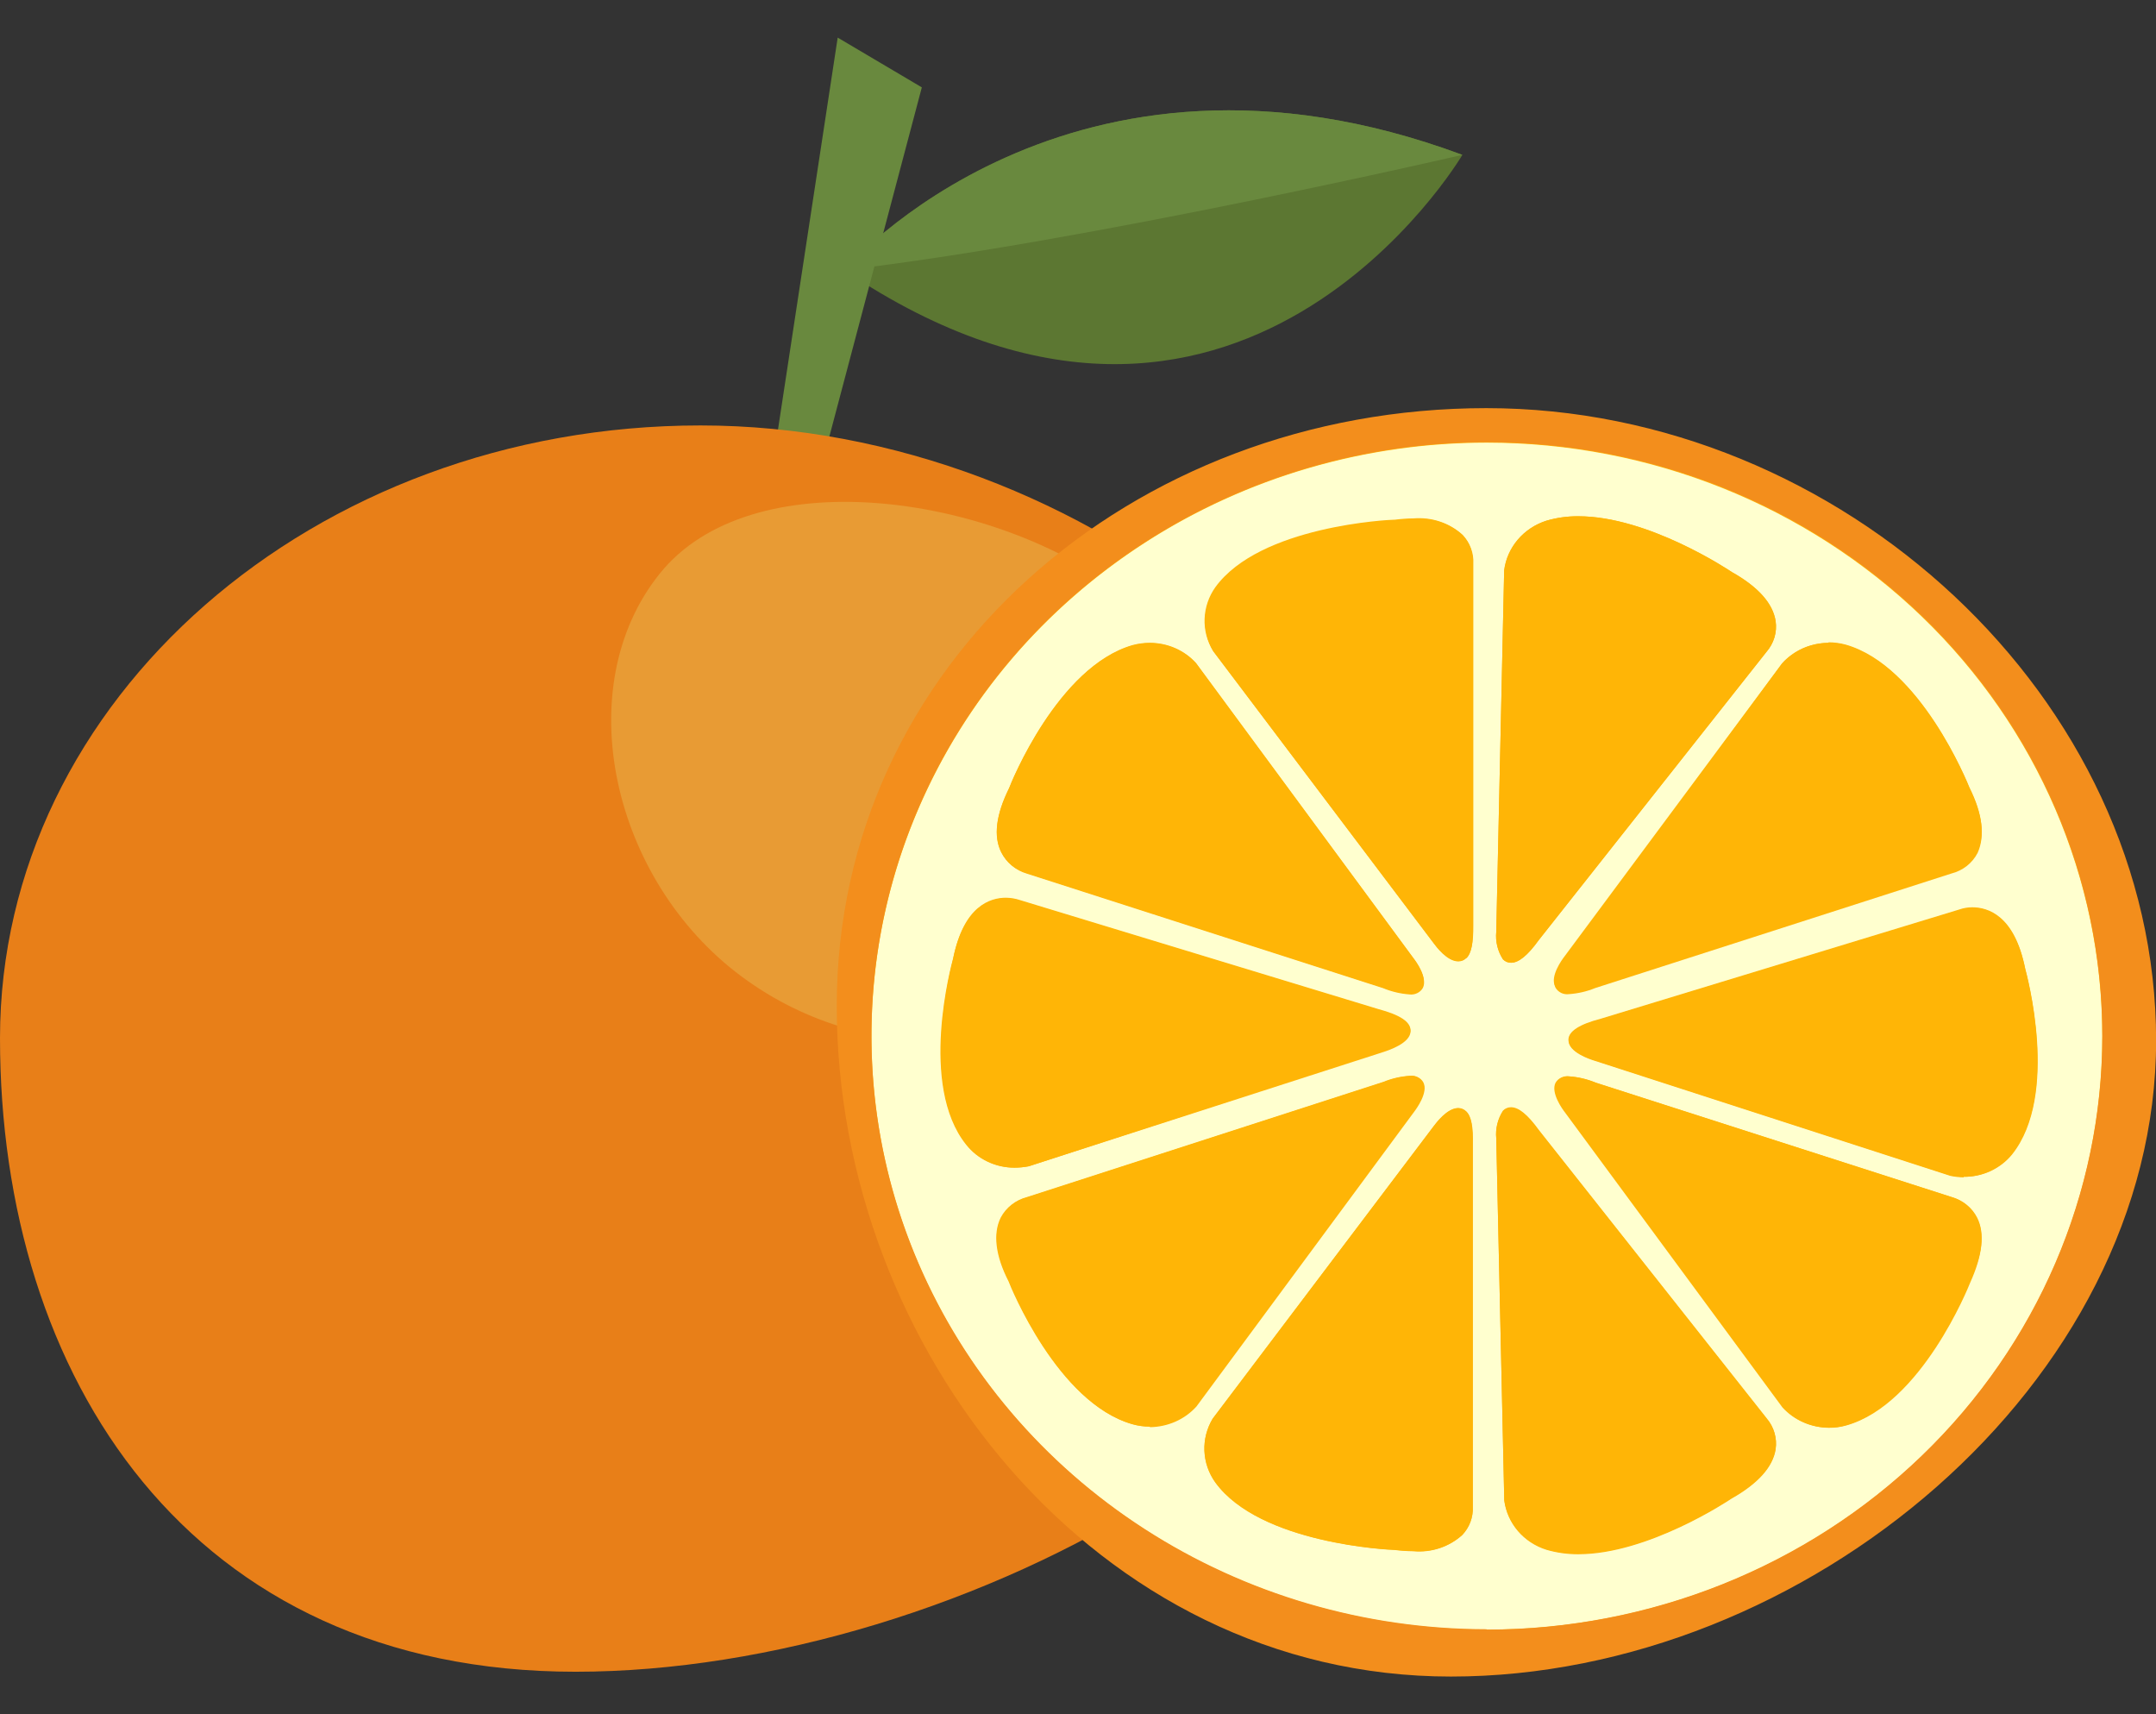 <svg width="39" height="31" viewBox="0 0 39 31" fill="none" xmlns="http://www.w3.org/2000/svg">
<rect x="0" y="0" width="39" height="31" fill="#333333" stroke="none"/>
<defs>
<clipPath id="clip0_677_3716">
<rect width="39" height="29.64" fill="white" transform="translate(0 0.68)"/>
</clipPath>
</defs>
<g clip-path="url(#clip0_677_3716)">
<path d="M15.27 4.885C15.27 4.885 19.326 0.151 26.453 2.801C26.453 2.801 22.394 9.684 15.27 4.885Z" fill="#5C7732"/>
<path d="M15.27 4.885C15.27 4.885 19.326 0.151 26.453 2.801C26.453 2.801 19.643 4.379 15.27 4.885Z" fill="#69893E"/>
<path d="M13.85 9.233L15.153 0.68L16.675 1.58L14.585 9.47C14.334 9.409 14.089 9.33 13.85 9.233Z" fill="#69893E"/>
<path d="M26.324 19.246C26.324 25.365 17.408 30.233 10.412 30.233C3.417 30.233 0 24.894 0 18.775C0 12.656 5.674 7.694 12.671 7.694C19.669 7.694 26.324 13.127 26.324 19.246Z" fill="#E87F18"/>
<path d="M11.93 10.379C13.571 8.324 17.87 8.916 20.218 10.659C22.566 12.403 22.282 15.051 20.641 17.1C18.999 19.15 15.761 19.401 13.414 17.659C11.066 15.918 10.283 12.435 11.93 10.379Z" fill="#E89B34"/>
<path d="M26.896 29.881C24.594 29.881 22.343 29.222 20.428 27.989C18.513 26.755 17.021 25.002 16.14 22.951C15.258 20.9 15.028 18.642 15.477 16.465C15.926 14.287 17.035 12.287 18.663 10.717C20.292 9.147 22.366 8.078 24.625 7.645C26.884 7.212 29.224 7.434 31.352 8.284C33.48 9.133 35.298 10.572 36.577 12.418C37.857 14.264 38.54 16.435 38.54 18.655C38.536 21.631 37.309 24.485 35.126 26.589C32.943 28.694 29.983 29.878 26.896 29.881Z" fill="#FFB506"/>
<path d="M26.896 8.005C24.695 8.005 22.542 8.634 20.711 9.814C18.881 10.993 17.454 12.669 16.611 14.631C15.768 16.592 15.548 18.75 15.978 20.832C16.407 22.914 17.467 24.827 19.024 26.328C20.581 27.829 22.565 28.851 24.724 29.265C26.884 29.68 29.122 29.467 31.157 28.655C33.191 27.842 34.929 26.467 36.153 24.701C37.376 22.936 38.029 20.861 38.029 18.738C38.026 15.893 36.852 13.164 34.765 11.152C32.678 9.14 29.848 8.008 26.896 8.005ZM18.255 14.253C18.286 14.168 19.137 12.058 20.488 11.672C20.589 11.644 20.695 11.63 20.8 11.63C20.959 11.631 21.115 11.663 21.259 11.726C21.403 11.79 21.531 11.881 21.635 11.996L25.57 17.335C25.613 17.39 25.832 17.689 25.737 17.869C25.713 17.909 25.678 17.941 25.636 17.961C25.593 17.982 25.545 17.99 25.498 17.984C25.334 17.972 25.172 17.934 25.021 17.871L18.579 15.801C18.476 15.771 18.381 15.72 18.3 15.652C18.219 15.583 18.155 15.498 18.111 15.403C17.968 15.124 18.016 14.731 18.255 14.253ZM17.482 20.694C16.625 19.617 17.224 17.429 17.243 17.335C17.429 16.381 17.913 16.235 18.197 16.235C18.285 16.236 18.372 16.251 18.455 16.279L24.93 18.248C25.326 18.354 25.512 18.478 25.515 18.63C25.515 18.846 25.126 18.975 25.038 19.001L18.61 21.092C18.524 21.108 18.437 21.117 18.35 21.117C18.181 21.116 18.015 21.078 17.864 21.004C17.713 20.931 17.582 20.824 17.482 20.694ZM20.8 25.8C20.695 25.801 20.589 25.786 20.488 25.757C19.137 25.372 18.286 23.263 18.252 23.173C18.014 22.695 17.968 22.302 18.111 22.023C18.159 21.932 18.226 21.852 18.309 21.788C18.391 21.723 18.486 21.677 18.589 21.651L25.03 19.569C25.182 19.507 25.343 19.469 25.508 19.458C25.555 19.452 25.603 19.46 25.645 19.481C25.688 19.501 25.723 19.533 25.746 19.573C25.842 19.753 25.622 20.052 25.579 20.109L21.642 25.437C21.537 25.553 21.408 25.646 21.263 25.71C21.118 25.774 20.96 25.808 20.8 25.81V25.8ZM26.641 27.25C26.646 27.342 26.631 27.434 26.599 27.521C26.567 27.608 26.517 27.687 26.453 27.756C26.336 27.862 26.197 27.943 26.045 27.994C25.893 28.044 25.732 28.064 25.572 28.05C25.457 28.049 25.343 28.041 25.229 28.027C25.136 28.027 22.79 27.917 21.984 26.806C21.864 26.638 21.796 26.441 21.787 26.237C21.779 26.034 21.83 25.832 21.936 25.655L25.935 20.365C25.975 20.312 26.173 20.038 26.379 20.038C26.406 20.038 26.433 20.044 26.458 20.055C26.483 20.066 26.505 20.081 26.524 20.1C26.617 20.192 26.653 20.383 26.641 20.703V27.25ZM26.524 17.321C26.505 17.34 26.483 17.355 26.458 17.365C26.433 17.376 26.406 17.381 26.379 17.381C26.183 17.381 25.975 17.11 25.935 17.055L21.95 11.78C21.844 11.604 21.792 11.402 21.799 11.199C21.807 10.995 21.874 10.798 21.993 10.63C22.8 9.519 25.145 9.41 25.245 9.408C25.357 9.394 25.469 9.386 25.582 9.385C25.742 9.371 25.903 9.391 26.055 9.441C26.206 9.492 26.345 9.573 26.462 9.68C26.527 9.749 26.577 9.83 26.609 9.918C26.642 10.006 26.656 10.099 26.651 10.193V16.73C26.653 17.048 26.617 17.243 26.524 17.331V17.321ZM33.076 11.616C33.181 11.616 33.287 11.63 33.388 11.658C34.739 12.044 35.59 14.154 35.626 14.243C35.865 14.722 35.908 15.115 35.765 15.394C35.718 15.485 35.651 15.566 35.568 15.631C35.486 15.696 35.39 15.743 35.288 15.769L28.846 17.839C28.694 17.901 28.533 17.938 28.368 17.949C28.321 17.955 28.273 17.947 28.231 17.927C28.188 17.906 28.153 17.874 28.13 17.834C28.037 17.655 28.254 17.356 28.299 17.298L32.236 11.998C32.34 11.882 32.469 11.789 32.614 11.724C32.759 11.66 32.916 11.627 33.076 11.626V11.616ZM27.066 16.852L27.209 10.317C27.234 10.112 27.32 9.919 27.455 9.76C27.59 9.601 27.77 9.482 27.972 9.417C28.16 9.362 28.354 9.335 28.55 9.337C29.814 9.337 31.267 10.305 31.329 10.347C31.806 10.614 32.069 10.912 32.119 11.23C32.134 11.33 32.127 11.431 32.098 11.528C32.069 11.625 32.019 11.714 31.952 11.791L27.836 16.999C27.634 17.28 27.471 17.411 27.333 17.411C27.305 17.411 27.278 17.406 27.253 17.395C27.228 17.384 27.206 17.369 27.187 17.349C27.091 17.201 27.049 17.026 27.066 16.852ZM32.119 26.214C32.069 26.532 31.802 26.831 31.322 27.102C31.267 27.139 29.814 28.108 28.55 28.108C28.354 28.109 28.16 28.082 27.972 28.027C27.771 27.964 27.593 27.847 27.458 27.69C27.323 27.532 27.238 27.341 27.211 27.139L27.066 20.59C27.049 20.417 27.092 20.243 27.187 20.096C27.206 20.076 27.228 20.06 27.253 20.05C27.278 20.039 27.305 20.033 27.333 20.033C27.471 20.033 27.634 20.165 27.839 20.448L31.957 25.658C32.023 25.734 32.072 25.823 32.099 25.919C32.127 26.015 32.134 26.116 32.119 26.214ZM35.624 23.196C35.59 23.282 34.739 25.391 33.391 25.775C33.289 25.805 33.182 25.82 33.076 25.819C32.918 25.818 32.762 25.785 32.619 25.722C32.475 25.659 32.347 25.567 32.243 25.453L28.306 20.114C28.263 20.059 28.046 19.76 28.139 19.58C28.163 19.54 28.198 19.508 28.24 19.488C28.283 19.467 28.331 19.459 28.378 19.465C28.542 19.477 28.704 19.515 28.855 19.578L35.297 21.648C35.396 21.676 35.488 21.723 35.567 21.787C35.646 21.85 35.71 21.93 35.755 22.019C35.908 22.304 35.862 22.704 35.624 23.187V23.196ZM35.521 21.292C35.441 21.291 35.361 21.282 35.283 21.266L28.841 19.182C28.765 19.159 28.364 19.028 28.376 18.812C28.376 18.658 28.566 18.536 28.962 18.432L35.443 16.459C35.519 16.432 35.6 16.418 35.681 16.417C35.953 16.417 36.44 16.562 36.636 17.524C36.659 17.611 37.258 19.799 36.397 20.878C36.293 21.006 36.16 21.108 36.008 21.179C35.856 21.249 35.69 21.285 35.521 21.282V21.292Z" fill="#FFFFCF"/>
<path d="M26.887 7.381C20.469 7.381 15.136 12.005 15.136 18.192C15.136 24.38 19.822 30.32 26.245 30.32C32.668 30.32 39.002 25.004 39.002 18.818C39.002 12.633 33.307 7.381 26.887 7.381ZM26.887 29.464C24.685 29.462 22.533 28.831 20.704 27.65C18.874 26.47 17.449 24.792 16.608 22.83C15.767 20.869 15.548 18.71 15.979 16.629C16.41 14.547 17.472 12.635 19.03 11.135C20.588 9.636 22.573 8.615 24.732 8.202C26.892 7.789 29.13 8.004 31.164 8.817C33.197 9.631 34.935 11.008 36.157 12.774C37.379 14.539 38.03 16.615 38.029 18.738C38.026 21.583 36.852 24.312 34.765 26.324C32.678 28.336 29.848 29.468 26.896 29.471L26.887 29.464Z" fill="#F38E1C"/>
<path d="M26.453 9.67C26.336 9.564 26.197 9.482 26.045 9.432C25.893 9.381 25.732 9.362 25.572 9.375C25.46 9.376 25.347 9.384 25.236 9.398C25.136 9.398 22.79 9.509 21.984 10.62C21.865 10.788 21.798 10.985 21.79 11.189C21.782 11.393 21.835 11.594 21.941 11.77L25.935 17.061C25.976 17.116 26.174 17.387 26.379 17.387C26.406 17.387 26.433 17.382 26.458 17.372C26.483 17.361 26.505 17.346 26.524 17.328C26.617 17.236 26.653 17.045 26.641 16.727V10.183C26.646 10.089 26.632 9.996 26.6 9.908C26.568 9.82 26.518 9.739 26.453 9.67Z" fill="#FFB506"/>
<path d="M32.119 11.23C32.069 10.912 31.802 10.613 31.329 10.346C31.267 10.305 29.814 9.336 28.55 9.336C28.354 9.335 28.159 9.362 27.972 9.417C27.77 9.482 27.59 9.6 27.455 9.76C27.32 9.919 27.234 10.112 27.209 10.316L27.066 16.852C27.049 17.026 27.091 17.2 27.187 17.349C27.206 17.368 27.228 17.384 27.253 17.395C27.278 17.405 27.305 17.411 27.333 17.411C27.471 17.411 27.634 17.28 27.836 16.999L31.952 11.791C32.019 11.714 32.069 11.624 32.098 11.528C32.127 11.431 32.134 11.329 32.119 11.23Z" fill="#FFB506"/>
<path d="M35.626 14.252C35.591 14.163 34.739 12.053 33.388 11.667C33.184 11.611 32.966 11.612 32.762 11.671C32.558 11.729 32.376 11.843 32.236 11.998L28.309 17.328C28.264 17.385 28.046 17.684 28.139 17.864C28.163 17.904 28.198 17.936 28.241 17.957C28.283 17.977 28.331 17.985 28.378 17.979C28.542 17.968 28.704 17.931 28.855 17.869L35.297 15.798C35.4 15.772 35.496 15.725 35.578 15.661C35.66 15.596 35.727 15.515 35.774 15.423C35.908 15.124 35.863 14.731 35.626 14.252Z" fill="#FFB506"/>
<path d="M25.57 17.33L21.635 11.991C21.531 11.876 21.403 11.784 21.259 11.721C21.115 11.658 20.958 11.625 20.8 11.625C20.695 11.625 20.589 11.639 20.488 11.666C19.137 12.053 18.285 14.162 18.254 14.252C18.016 14.735 17.968 15.128 18.111 15.416C18.157 15.505 18.221 15.585 18.3 15.649C18.378 15.713 18.47 15.761 18.569 15.789L25.011 17.859C25.163 17.922 25.324 17.96 25.488 17.972C25.536 17.978 25.584 17.97 25.626 17.949C25.669 17.929 25.704 17.897 25.727 17.857C25.832 17.684 25.613 17.385 25.57 17.33Z" fill="#FFB506"/>
<path d="M26.641 27.258V20.707C26.641 20.387 26.617 20.196 26.524 20.104C26.505 20.085 26.483 20.07 26.458 20.059C26.433 20.048 26.406 20.043 26.378 20.042C26.183 20.042 25.975 20.316 25.934 20.369L21.936 25.659C21.83 25.836 21.778 26.038 21.787 26.241C21.795 26.445 21.863 26.642 21.983 26.81C22.79 27.921 25.135 28.029 25.228 28.031C25.342 28.045 25.457 28.053 25.572 28.054C25.732 28.068 25.893 28.049 26.045 27.998C26.197 27.947 26.335 27.866 26.452 27.76C26.581 27.623 26.649 27.443 26.641 27.258Z" fill="#FFB506"/>
<path d="M31.957 25.648L27.838 20.438C27.633 20.155 27.471 20.024 27.333 20.024C27.305 20.024 27.278 20.029 27.253 20.04C27.228 20.051 27.206 20.066 27.187 20.086C27.092 20.234 27.049 20.407 27.066 20.581L27.211 27.13C27.238 27.332 27.323 27.523 27.458 27.68C27.593 27.837 27.771 27.954 27.972 28.018C28.159 28.073 28.354 28.1 28.549 28.098C29.814 28.098 31.267 27.13 31.322 27.093C31.799 26.822 32.069 26.522 32.119 26.205C32.134 26.106 32.127 26.006 32.099 25.91C32.071 25.814 32.023 25.725 31.957 25.648Z" fill="#FFB506"/>
<path d="M35.765 22.021C35.72 21.932 35.656 21.853 35.578 21.79C35.5 21.726 35.409 21.678 35.311 21.65L28.869 19.58C28.718 19.517 28.557 19.479 28.392 19.467C28.345 19.461 28.297 19.469 28.255 19.49C28.212 19.51 28.177 19.542 28.154 19.582C28.061 19.762 28.278 20.061 28.321 20.116L32.257 25.455C32.361 25.569 32.489 25.661 32.633 25.724C32.776 25.787 32.932 25.82 33.09 25.821C33.197 25.822 33.303 25.807 33.405 25.777C34.753 25.393 35.605 23.284 35.638 23.198C35.862 22.704 35.908 22.304 35.765 22.021Z" fill="#FFB506"/>
<path d="M36.631 17.514C36.444 16.553 35.958 16.408 35.676 16.408C35.595 16.408 35.514 16.422 35.438 16.449L28.957 18.423C28.561 18.526 28.375 18.653 28.371 18.802C28.371 19.019 28.759 19.15 28.836 19.173L35.278 21.257C35.356 21.273 35.436 21.281 35.516 21.282C35.686 21.283 35.853 21.246 36.005 21.174C36.157 21.102 36.289 20.998 36.392 20.868C37.253 19.789 36.654 17.602 36.631 17.514Z" fill="#FFB506"/>
<path d="M25.737 19.571C25.713 19.531 25.678 19.498 25.636 19.478C25.593 19.457 25.545 19.45 25.498 19.456C25.334 19.466 25.173 19.504 25.021 19.566L18.579 21.648C18.477 21.674 18.381 21.721 18.299 21.785C18.217 21.849 18.15 21.929 18.102 22.02C17.959 22.31 18.006 22.71 18.243 23.171C18.276 23.26 19.128 25.37 20.478 25.754C20.58 25.784 20.685 25.798 20.791 25.798C20.951 25.796 21.108 25.762 21.253 25.698C21.398 25.634 21.528 25.541 21.633 25.425L25.56 20.095C25.613 20.049 25.832 19.75 25.737 19.571Z" fill="#FFB506"/>
<path d="M24.926 18.257L18.45 16.288C18.368 16.259 18.28 16.244 18.193 16.244C17.921 16.244 17.436 16.389 17.238 17.344C17.212 17.438 16.613 19.626 17.477 20.702C17.579 20.832 17.712 20.937 17.864 21.009C18.016 21.081 18.183 21.118 18.352 21.116C18.439 21.116 18.525 21.108 18.61 21.091L25.038 19.021C25.114 18.995 25.515 18.866 25.515 18.65C25.508 18.485 25.322 18.363 24.926 18.257Z" fill="#FFB506"/>
</g>

</svg>
